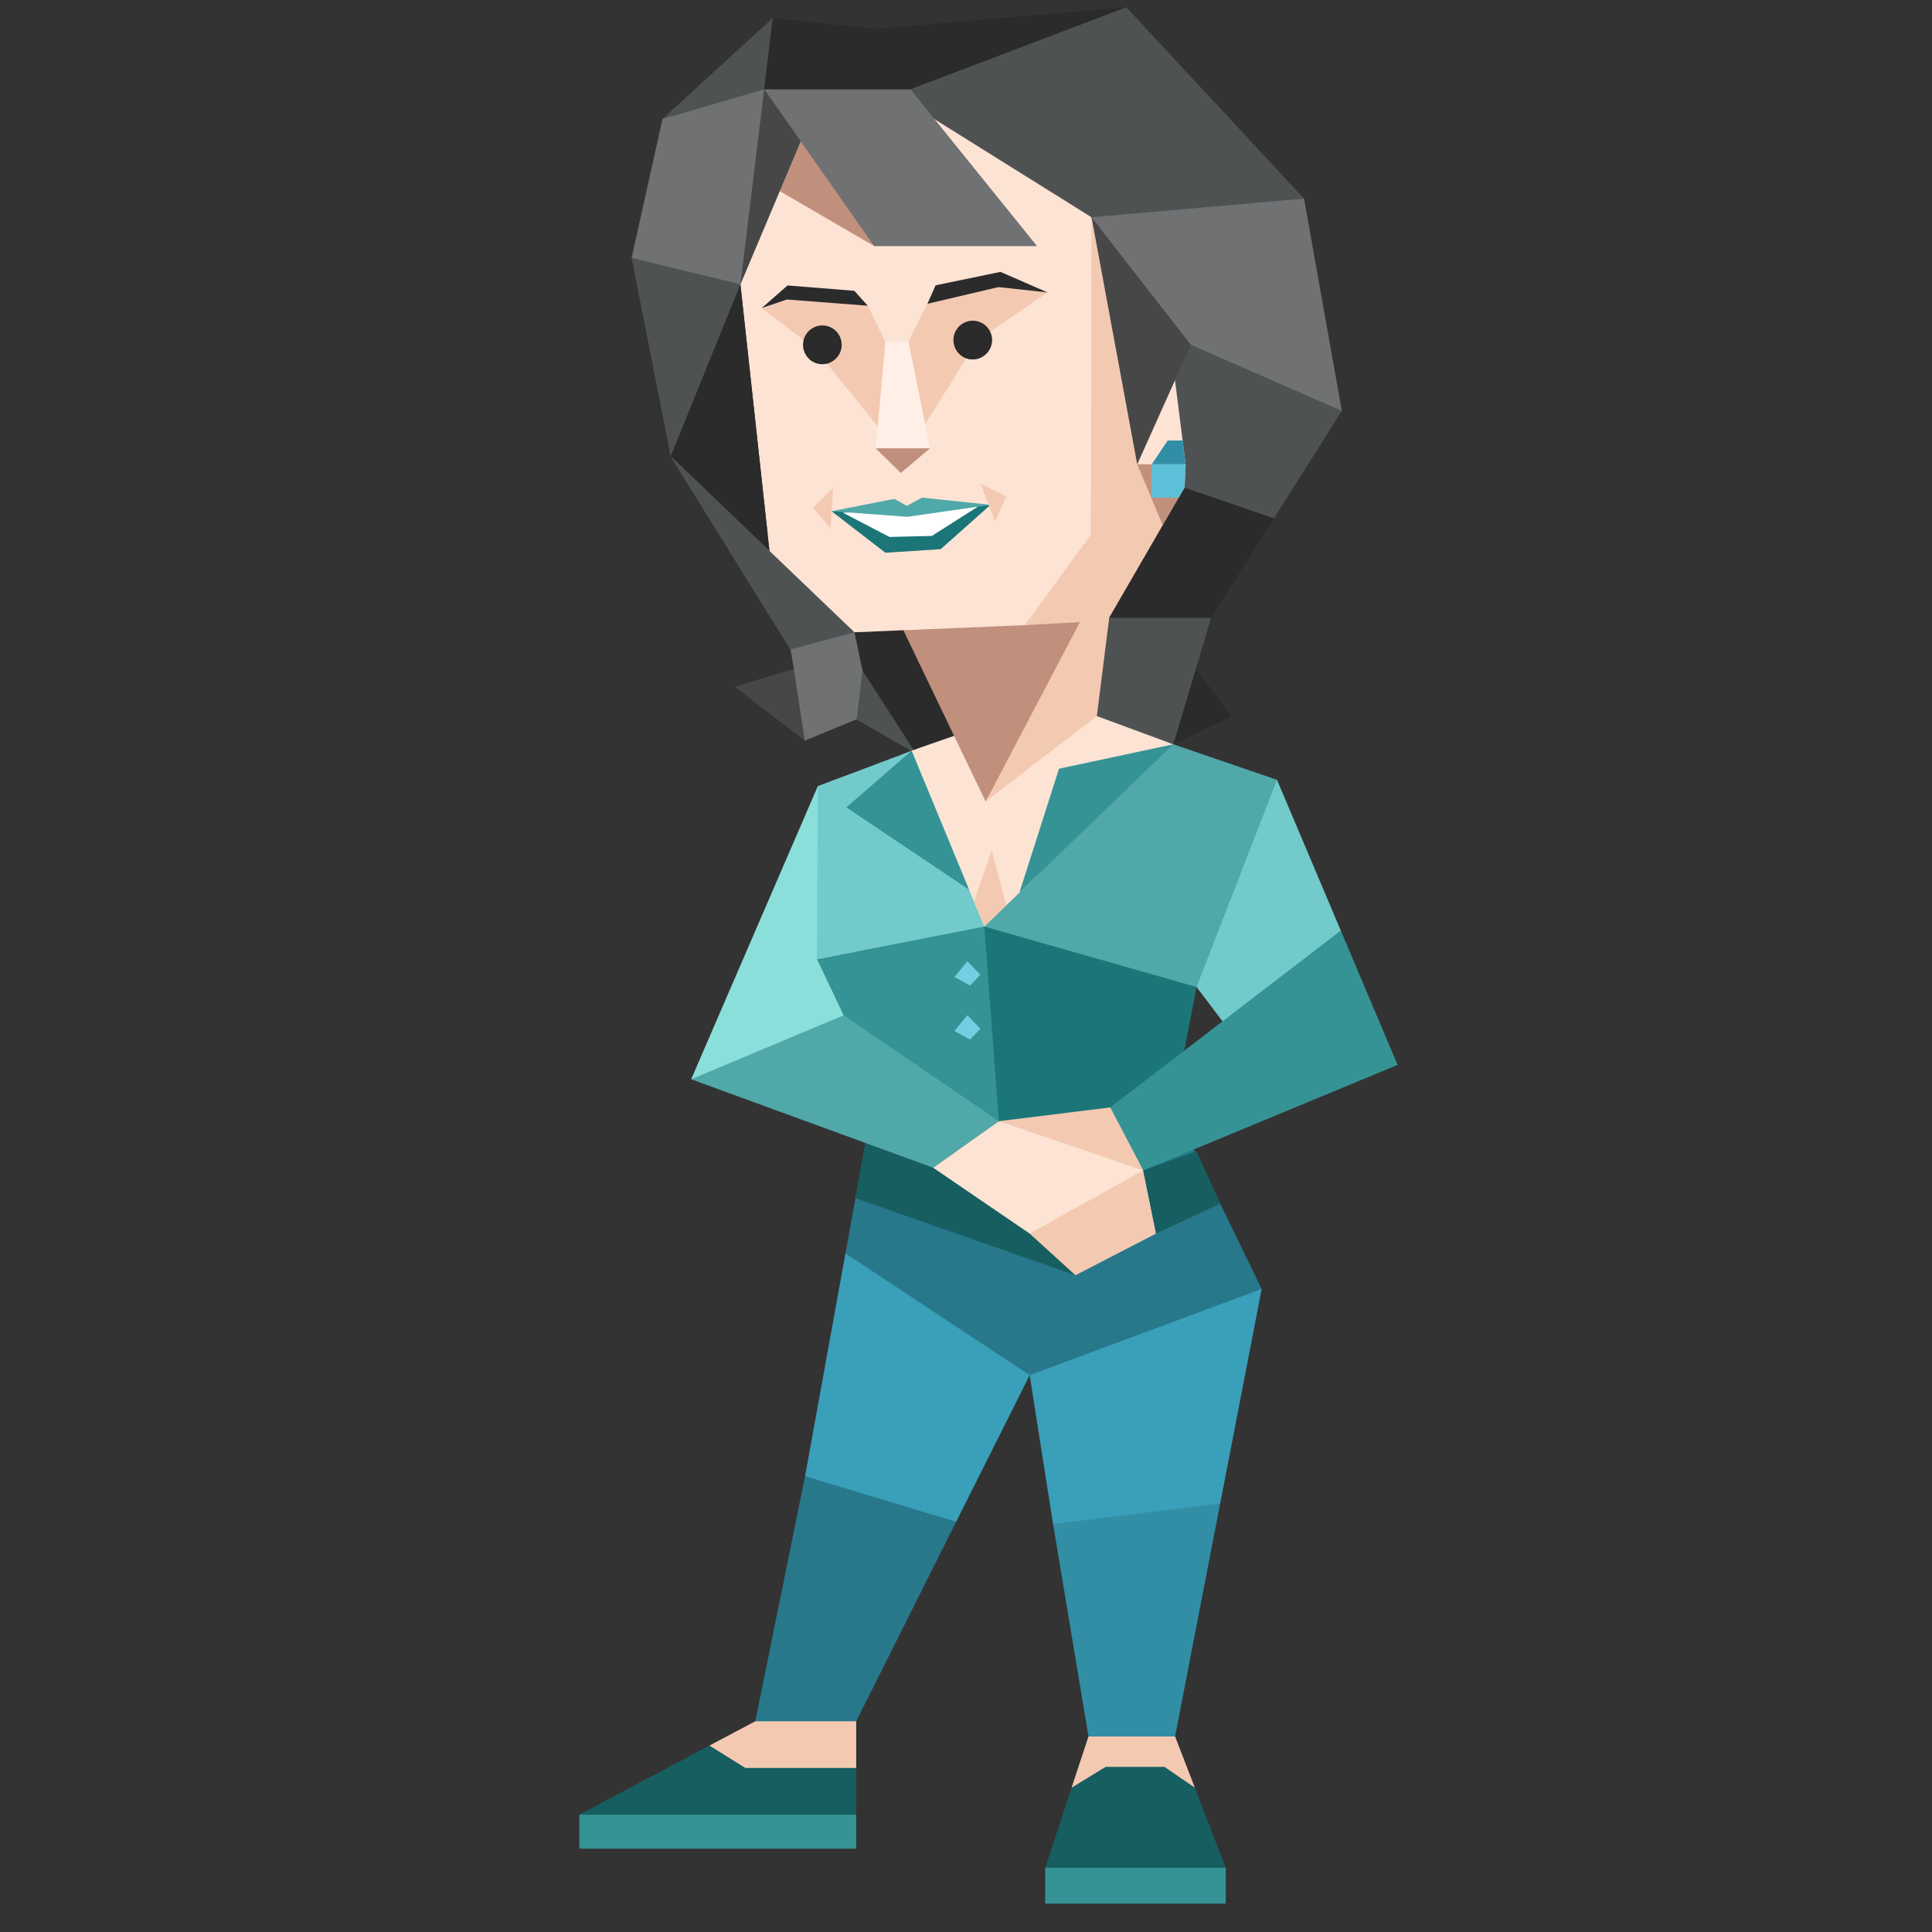 <svg id="Layer_1" data-name="Layer 1" xmlns="http://www.w3.org/2000/svg" viewBox="0 0 400 400"><rect x="0" y="0" width="400" height="400" fill="#333333" stroke="none"/><defs><style>.cls-1{fill:#6f7173;}.cls-1,.cls-11,.cls-12,.cls-13,.cls-14,.cls-15,.cls-16,.cls-17,.cls-18,.cls-19,.cls-2,.cls-20,.cls-21,.cls-22,.cls-3,.cls-4,.cls-5,.cls-6,.cls-7,.cls-8,.cls-9{fill-rule:evenodd;}.cls-2{fill:#4f5253;}.cls-3{fill:#fce3d4;}.cls-4,.cls-7{fill:#2b2b2b;}.cls-4{opacity:0.1;}.cls-5{fill:#27788b;}.cls-6{fill:#165e60;}.cls-8{fill:#3a9fb9;}.cls-9{fill:#318ea5;}.cls-10,.cls-11{fill:#369395;}.cls-12{fill:#c1907d;}.cls-13{fill:#f4c9b2;}.cls-14{fill:#72cacb;}.cls-15{fill:#50a8a9;}.cls-16{fill:#8bdfdb;}.cls-17{fill:#1c7678;}.cls-18{fill:#73cee4;}.cls-19{fill:#ffefe7;}.cls-20{fill:#fff;}.cls-21{fill:#474747;}.cls-22{fill:#5ebfd8;}</style></defs><title>sentinels_ESFJ_famous_fictional_monica_friends</title><polygon class="cls-1" points="177.36 148.91 166.63 153.34 162.12 143.82 164.36 138.51 163.67 134.45 138.86 94.46 153.25 105.14 181.04 130.9 190.3 156.34 177.36 148.91"/><polygon class="cls-2" points="176.91 130.9 138.86 94.46 163.67 134.45 176.91 130.9"/><polygon class="cls-2" points="185.81 144.01 178.57 138.85 177.36 148.9 190.3 156.34 185.81 144.01"/><polygon class="cls-3" points="199.03 150.98 187.11 156.15 184.65 171.65 204.46 200.31 240.69 167.71 242.93 154.1 224.77 146.63 199.03 150.98"/><polygon class="cls-4" points="195.75 372.63 315.91 385.88 253.78 394.13 197.81 400.5 82.09 385.74 195.75 372.63"/><polygon class="cls-5" points="242.24 227.82 261.22 266.86 224.55 284.07 213.18 284.71 204.27 281.61 175.04 259.5 179.18 236.64 206.8 232.13 218.25 233.54 242.24 227.82"/><polygon class="cls-6" points="177.11 248.07 179.18 236.64 206.8 232.13 218.25 233.54 223.14 232.38 222.66 264.03 177.11 248.07"/><polygon class="cls-7" points="178.57 138.85 189.16 155.26 201.08 151.11 187.03 130.48 176.91 130.9 178.57 138.85"/><polygon class="cls-7" points="242.93 154.1 255.07 148.33 247.58 138.47 243.48 142.8 242.93 154.1"/><polygon class="cls-8" points="261.22 266.86 252.63 311.27 238.36 317.85 218.03 315.55 213.18 284.71 261.22 266.86"/><polygon class="cls-8" points="213.18 284.71 197.96 315.08 174.63 317.82 166.68 305.63 175.04 259.5 213.18 284.71"/><polygon class="cls-9" points="218.03 315.55 225.36 359.52 234.62 363.95 243.29 359.52 252.63 311.27 218.03 315.55"/><polygon class="cls-5" points="197.96 315.08 177.27 356.37 164.74 365.11 156.37 356.37 166.68 305.63 197.96 315.08"/><polygon class="cls-6" points="244.36 364.82 247.38 370.12 253.78 386.71 236.94 391.77 216.39 386.71 221.86 370.12 225.19 365.81 228.37 363.35 242.49 362.51 244.36 364.82"/><rect class="cls-10" x="216.39" y="386.71" width="37.39" height="7.42"/><polygon class="cls-11" points="119.94 382.75 177.27 382.75 177.27 375.72 156.78 370.49 119.94 375.72 119.94 382.75"/><polygon class="cls-6" points="174.81 361.2 177.27 366.04 177.27 375.71 164.38 375.71 119.94 375.71 146.88 361.4 157.47 360.36 174.81 361.2"/><polygon class="cls-3" points="196.73 19.91 163.01 25.32 153.29 58.86 159.31 114.05 176.91 130.9 187.03 130.48 209.16 139.07 234.65 113.64 225.99 44.98 196.73 19.91"/><polygon class="cls-12" points="183.1 26.16 166.06 28.56 161.43 39.56 181 50.95 183.1 26.16"/><polygon class="cls-12" points="187.03 130.48 204.07 165.95 227.54 126.52 212.16 129.43 187.03 130.48"/><polygon class="cls-13" points="204.07 165.95 227.09 148.26 239.3 116.85 248.3 106.53 253.29 71.39 237.97 52.6 225.99 44.98 225.85 110.71 212.16 129.43 223.59 128.8 204.07 165.95"/><polygon class="cls-3" points="245.47 96.13 246.56 71.39 235.45 96.13 245.47 96.13"/><polygon class="cls-14" points="264.39 161.45 277.6 192.67 260.21 220.84 241.57 196.2 264.39 161.45"/><polygon class="cls-15" points="179.79 177.77 170.85 194.94 174.94 226.37 247.73 204.35 264.39 161.45 242.92 154.1 221.73 166.47 214.6 181.4 203.78 191.83 179.79 177.77"/><polygon class="cls-16" points="176.31 160.2 169.32 162.77 143.1 223.45 174.19 220.62 176.92 210.77 176.31 160.2"/><polygon class="cls-17" points="245.2 217.52 247.73 204.35 203.78 191.83 199.16 207.06 206.8 232.13 231.86 233.09 245.2 217.52"/><polygon class="cls-11" points="277.6 192.67 229.87 229.28 226.13 235.93 236.69 242.32 289.36 220.48 277.6 192.67"/><polygon class="cls-2" points="269.99 41.12 233.19 1.5 184.56 9.05 159.97 3.74 137.16 24.63 140.13 39.79 130.77 53.38 138.86 94.46 147.04 92.65 153.29 58.86 166.06 28.56 193.5 24.69 225.99 44.98 237.53 76.14 243.27 78.72 245.47 96.13 245.25 100.96 229.65 127.91 227.09 148.26 242.93 154.1 250.74 127.91 243.91 116.83 263.76 107.31 277.81 85.06 265.61 59.1 269.99 41.12"/><polygon class="cls-13" points="229.87 229.28 206.8 232.13 227.86 247.44 236.7 242.32 229.87 229.28"/><polygon class="cls-13" points="236.69 242.32 239.35 255.4 222.66 264.03 213.18 255.4 217.23 244.3 236.69 242.32"/><polygon class="cls-11" points="242.92 154.1 219.26 159.15 211.06 184.81 242.92 154.1"/><polygon class="cls-11" points="181.81 225.25 206.8 232.13 203.78 191.83 169.15 198.59 181.81 225.25"/><polygon class="cls-18" points="200.29 199.01 197.61 202.26 200.83 204.06 202.97 201.82 200.29 199.01"/><polygon class="cls-18" points="200.29 210.19 197.61 213.44 200.83 215.23 202.97 213 200.29 210.19"/><polygon class="cls-14" points="188.74 155.44 169.32 162.77 169.15 198.59 203.78 191.83 188.74 155.44"/><polygon class="cls-11" points="188.74 155.44 175.22 167.16 200.62 184.19 188.74 155.44"/><polygon class="cls-15" points="143.1 223.45 174.67 210.21 206.8 232.13 193.21 241.77 143.1 223.45"/><polygon class="cls-19" points="183.31 70.75 188.1 70.75 192.56 92.82 181.3 92.82 183.31 70.75"/><polygon class="cls-12" points="181.3 92.82 186.51 97.92 192.56 92.82 181.3 92.82"/><polygon class="cls-13" points="216.87 60.54 202.44 70.41 191.54 87.78 188.1 70.75 192.01 62.9 206.5 57.57 216.87 60.54"/><polygon class="cls-13" points="157.72 63.77 168.69 72.19 181.72 88.26 183.31 70.75 179.67 63.3 162.92 62.01 157.72 63.77"/><polygon class="cls-17" points="205.08 104.52 194.76 113.7 183.31 114.44 172.16 105.84 205.08 104.52"/><polygon class="cls-20" points="202.48 104.89 192.92 110.96 184.16 111.17 174.5 106.14 187.79 105.62 202.48 104.89"/><polygon class="cls-15" points="172.16 105.84 187.87 107 205.08 104.52 190.88 103.03 187.75 104.74 185.16 103.29 172.16 105.84"/><polygon class="cls-7" points="153.29 58.86 138.86 94.46 159.31 114.05 153.29 58.86"/><polygon class="cls-12" points="235.45 96.13 240.74 108.76 245.25 100.96 245.47 96.13 235.45 96.13"/><polygon class="cls-1" points="188.5 18.49 214.7 50.95 181 50.95 158.21 18.49 188.5 18.49"/><polygon class="cls-7" points="188.5 18.49 233.19 1.5 181.3 5.97 159.97 3.74 158.21 18.49 188.5 18.49"/><polygon class="cls-21" points="235.45 96.13 246.56 71.39 225.99 44.98 235.45 96.13"/><polygon class="cls-1" points="225.99 44.98 269.99 41.12 277.81 85.06 246.56 71.39 225.99 44.98"/><polygon class="cls-7" points="245.25 100.96 229.65 127.91 250.74 127.91 263.76 107.31 245.25 100.96"/><polygon class="cls-21" points="158.21 18.49 153.29 58.86 165.77 29.25 158.21 18.49"/><polygon class="cls-1" points="153.29 58.86 130.77 53.38 137.16 24.63 158.21 18.49 153.29 58.86"/><polygon class="cls-13" points="203.01 100.13 206.01 108.03 208.32 102.81 203.01 100.13"/><polygon class="cls-13" points="172.5 100.94 171.95 109.34 168.3 105.14 172.5 100.94"/><polygon class="cls-9" points="245.47 96.13 238.45 96.13 241.76 91.2 244.85 91.2 245.47 96.13"/><polygon class="cls-22" points="238.45 96.13 238.33 103.03 244.06 103.03 245.25 100.96 245.47 96.13 238.45 96.13"/><polygon class="cls-13" points="228.91 365.81 241.09 365.81 247.38 370.12 243.29 359.52 225.36 359.52 221.86 370.12 228.91 365.81"/><polygon class="cls-13" points="146.88 361.4 154.32 366.04 177.27 366.04 177.27 356.37 156.37 356.37 146.88 361.4"/><polygon class="cls-3" points="206.8 232.13 236.7 242.32 226.46 248.01 213.18 255.4 193.21 241.77 206.8 232.13"/><polygon class="cls-13" points="203.78 191.83 208.36 187.42 205.32 176.06 201.65 186.69 203.78 191.83"/><polygon class="cls-7" points="192.01 62.9 193.71 59.07 207.14 56.29 216.87 60.54 206.71 59.44 192.01 62.9"/><polygon class="cls-7" points="179.67 63.3 176.88 60.21 163.05 59.1 157.72 63.77 162.92 62.01 179.67 63.3"/><path class="cls-7" d="M205.28,70.42a3.88,3.88,0,1,0-3.88,4,4,4,0,0,0,3.88-4"/><path class="cls-7" d="M174.14,71.4a3.88,3.88,0,1,0-3.88,4,3.95,3.95,0,0,0,3.88-4"/><polygon class="cls-21" points="152.1 142.18 166.63 153.34 164.35 138.47 152.1 142.18"/><path class="cls-7" d="M201.4,66.4a4,4,0,1,1-4,4,4,4,0,0,1,4-4"/><path class="cls-7" d="M170.26,67.38a4,4,0,1,1-4,4,4,4,0,0,1,4-4"/><polygon class="cls-6" points="239.35 255.4 252.63 249.19 247.73 238.36 236.7 242.32 239.35 255.4"/></svg>